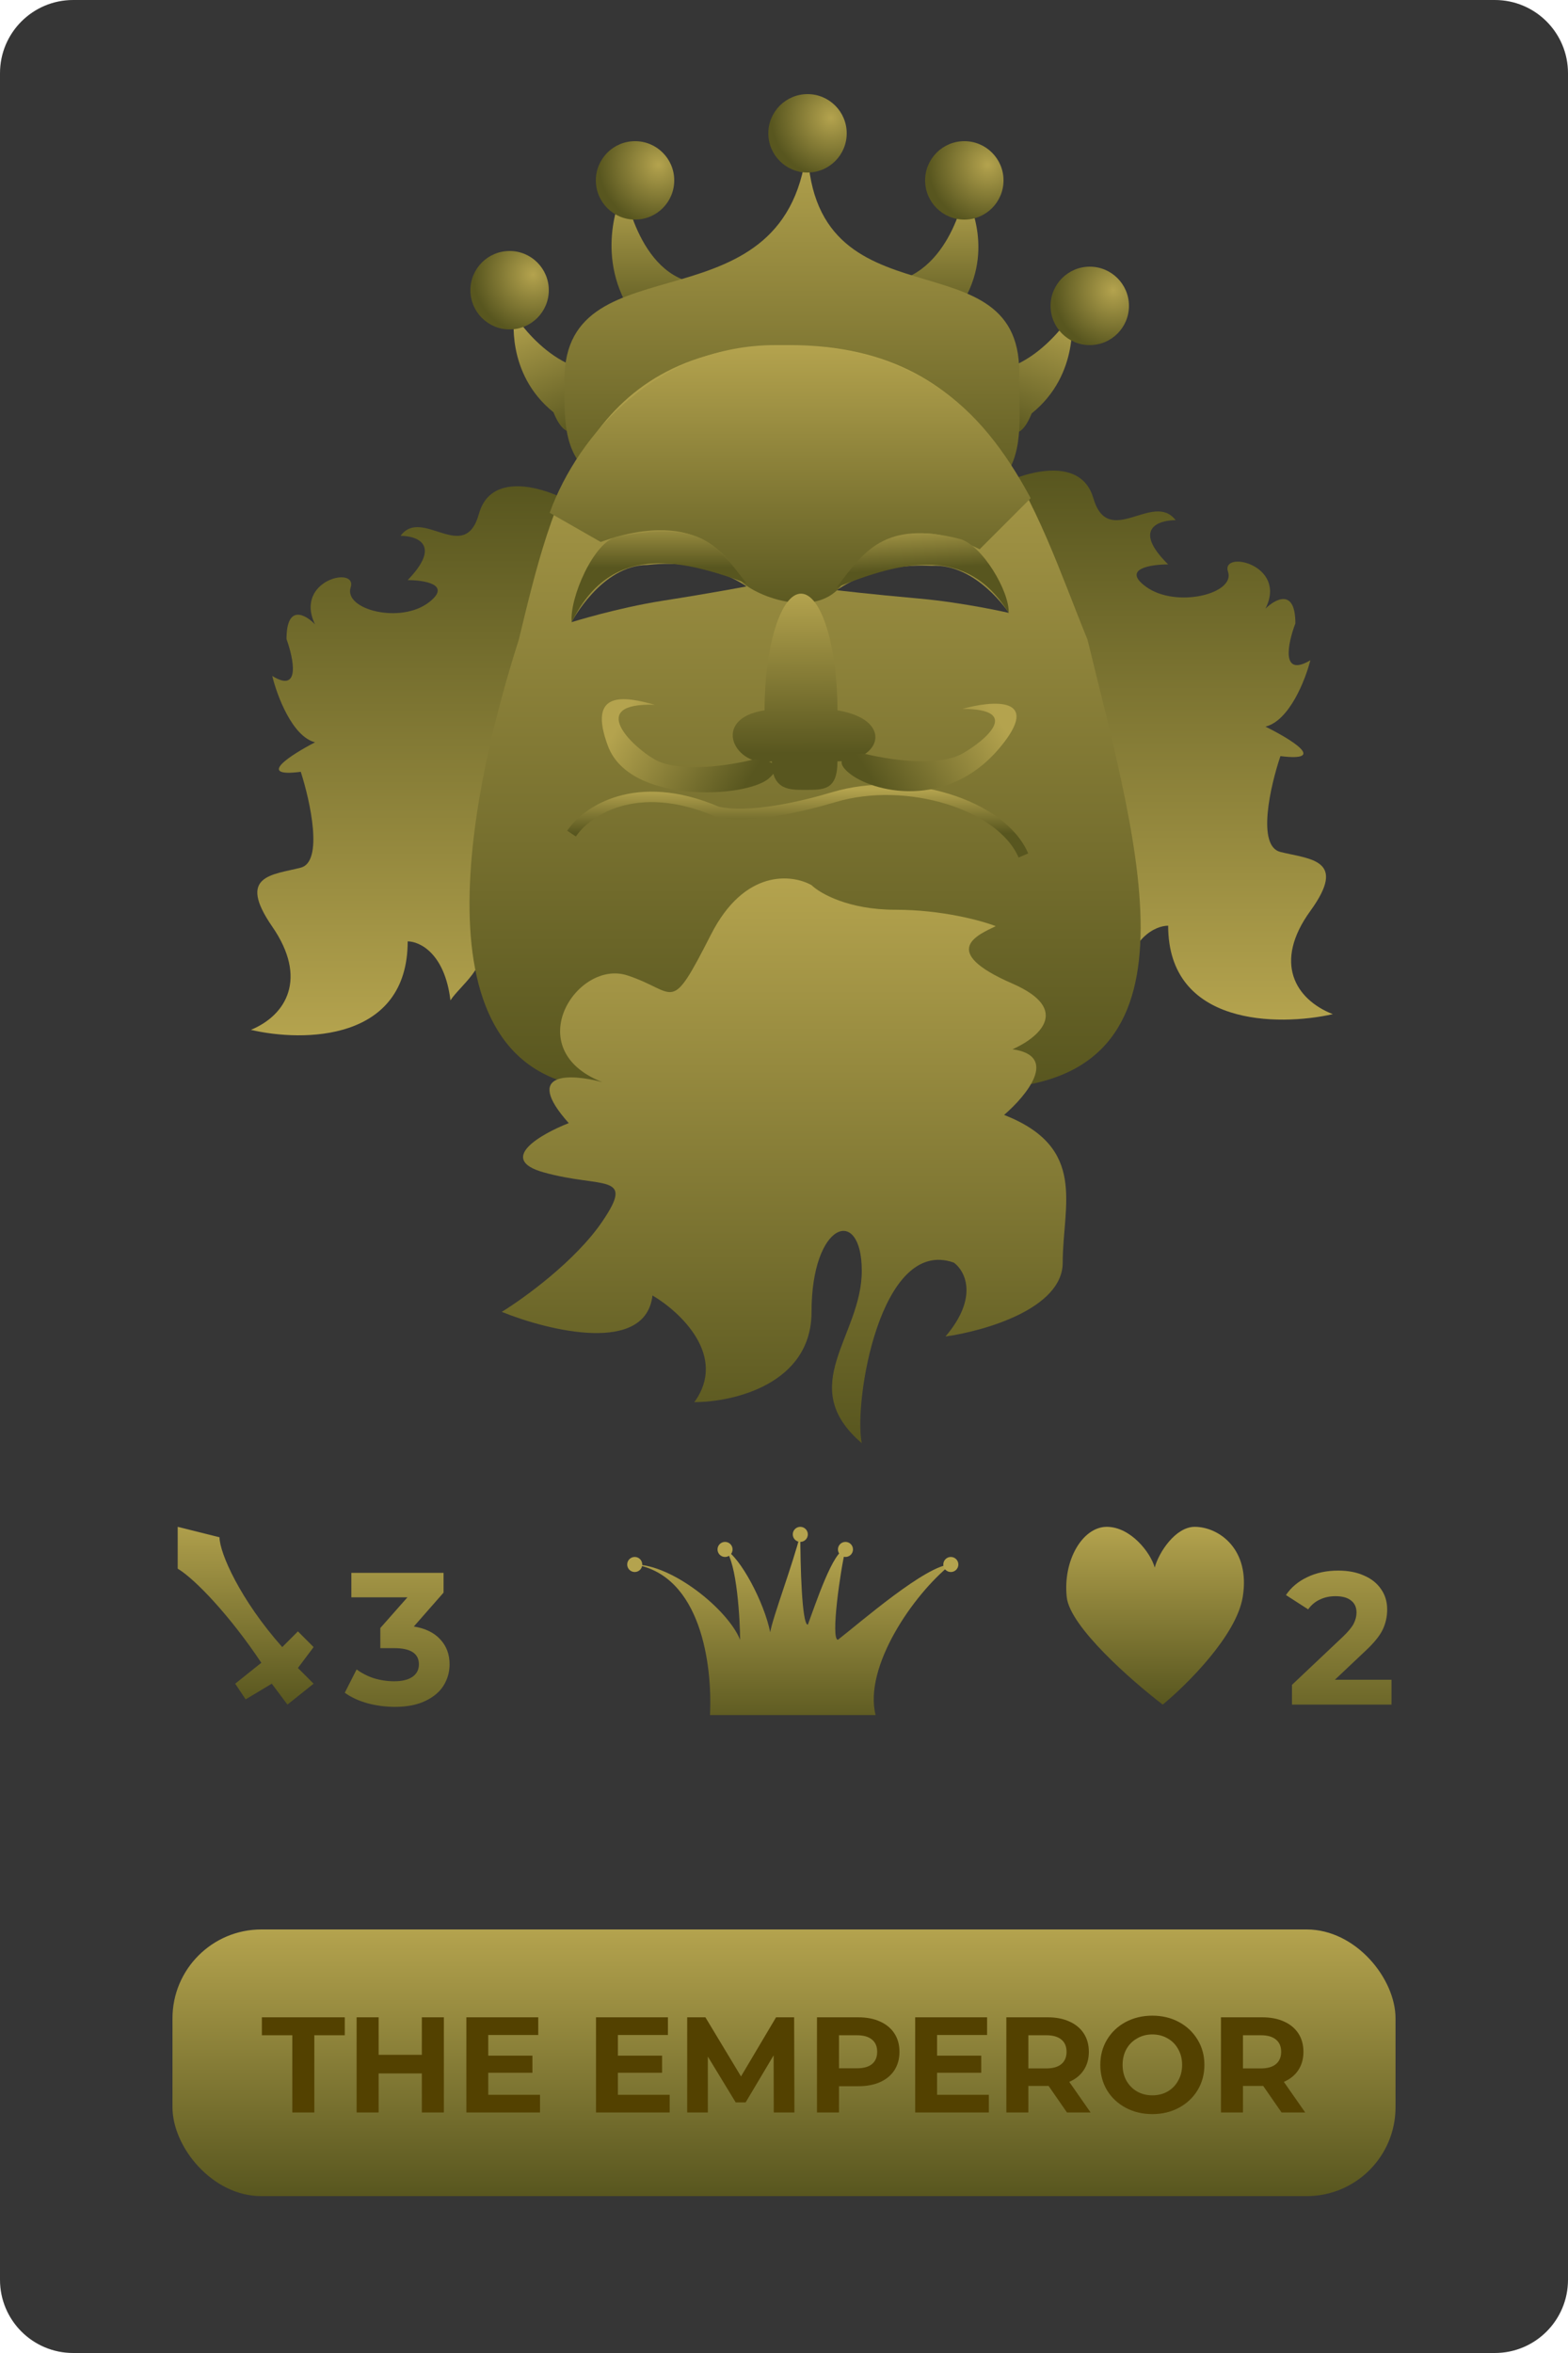 <svg width="150" height="225" viewBox="0 0 150 225" fill="none" xmlns="http://www.w3.org/2000/svg">
<path d="M0 7C0 3.134 3.134 0 7 0H143C146.866 0 150 3.134 150 7V218C150 221.866 146.866 225 143 225H7C3.134 225 0 221.866 0 218V7Z" fill="#363636"/>
<rect x="16.5" y="184.5" width="117" height="25.5" rx="8.5" fill="url(#paint0_linear_9_264)"/>
<path d="M27.964 194.616H25.052V192.9H32.982V194.616H30.07V202H27.964V194.616ZM42.461 192.9V202H40.355V198.269H36.221V202H34.115V192.9H36.221V196.488H40.355V192.9H42.461ZM51.66 200.31V202H44.614V192.9H51.491V194.59H46.707V196.566H50.932V198.204H46.707V200.31H51.66ZM64.064 200.31V202H57.017V192.9H63.895V194.59H59.111V196.566H63.336V198.204H59.111V200.31H64.064ZM74.02 202L74.007 196.54L71.329 201.038H70.38L67.715 196.657V202H65.739V192.9H67.481L70.887 198.555L74.241 192.9H75.97L75.996 202H74.02ZM82.094 192.9C82.9 192.9 83.598 193.034 84.187 193.303C84.785 193.572 85.245 193.953 85.565 194.447C85.886 194.941 86.046 195.526 86.046 196.202C86.046 196.869 85.886 197.454 85.565 197.957C85.245 198.451 84.785 198.832 84.187 199.101C83.598 199.361 82.9 199.491 82.094 199.491H80.261V202H78.155V192.9H82.094ZM81.977 197.775C82.61 197.775 83.091 197.641 83.42 197.372C83.749 197.095 83.914 196.705 83.914 196.202C83.914 195.691 83.749 195.301 83.42 195.032C83.091 194.755 82.61 194.616 81.977 194.616H80.261V197.775H81.977ZM94.596 200.31V202H87.55V192.9H94.427V194.59H89.643V196.566H93.868V198.204H89.643V200.31H94.596ZM102.069 202L100.314 199.465H100.21H98.377V202H96.271V192.9H100.21C101.016 192.9 101.714 193.034 102.303 193.303C102.901 193.572 103.361 193.953 103.681 194.447C104.002 194.941 104.162 195.526 104.162 196.202C104.162 196.878 103.998 197.463 103.668 197.957C103.348 198.442 102.888 198.815 102.29 199.075L104.331 202H102.069ZM102.03 196.202C102.03 195.691 101.866 195.301 101.536 195.032C101.207 194.755 100.726 194.616 100.093 194.616H98.377V197.788H100.093C100.726 197.788 101.207 197.649 101.536 197.372C101.866 197.095 102.03 196.705 102.03 196.202ZM110.238 202.156C109.293 202.156 108.44 201.952 107.677 201.545C106.923 201.138 106.329 200.579 105.896 199.868C105.471 199.149 105.259 198.343 105.259 197.45C105.259 196.557 105.471 195.756 105.896 195.045C106.329 194.326 106.923 193.762 107.677 193.355C108.44 192.948 109.293 192.744 110.238 192.744C111.183 192.744 112.032 192.948 112.786 193.355C113.54 193.762 114.134 194.326 114.567 195.045C115 195.756 115.217 196.557 115.217 197.45C115.217 198.343 115 199.149 114.567 199.868C114.134 200.579 113.54 201.138 112.786 201.545C112.032 201.952 111.183 202.156 110.238 202.156ZM110.238 200.362C110.775 200.362 111.261 200.241 111.694 199.998C112.127 199.747 112.465 199.4 112.708 198.958C112.959 198.516 113.085 198.013 113.085 197.45C113.085 196.887 112.959 196.384 112.708 195.942C112.465 195.5 112.127 195.158 111.694 194.915C111.261 194.664 110.775 194.538 110.238 194.538C109.701 194.538 109.215 194.664 108.782 194.915C108.349 195.158 108.006 195.5 107.755 195.942C107.512 196.384 107.391 196.887 107.391 197.45C107.391 198.013 107.512 198.516 107.755 198.958C108.006 199.4 108.349 199.747 108.782 199.998C109.215 200.241 109.701 200.362 110.238 200.362ZM122.598 202L120.843 199.465H120.739H118.906V202H116.8V192.9H120.739C121.545 192.9 122.242 193.034 122.832 193.303C123.43 193.572 123.889 193.953 124.21 194.447C124.53 194.941 124.691 195.526 124.691 196.202C124.691 196.878 124.526 197.463 124.197 197.957C123.876 198.442 123.417 198.815 122.819 199.075L124.86 202H122.598ZM122.559 196.202C122.559 195.691 122.394 195.301 122.065 195.032C121.735 194.755 121.254 194.616 120.622 194.616H118.906V197.788H120.622C121.254 197.788 121.735 197.649 122.065 197.372C122.394 197.095 122.559 196.705 122.559 196.202Z" fill="#534100"/>
<path d="M54 47.716C51.727 46.541 46.909 45.178 45.818 49.126C44.455 54.061 40.364 48.421 38.318 51.241C39.909 51.241 42.273 52.087 39 55.471C40.591 55.471 43.227 55.894 41.045 57.586C38.318 59.702 32.864 58.291 33.545 56.176C34.227 54.061 28.091 55.471 30.136 59.702C29.227 58.761 27.409 57.727 27.409 61.111C28.091 62.992 28.773 66.329 26.045 64.637C26.5 66.517 27.954 70.418 30.136 70.982C27.864 72.157 24.409 74.366 28.773 73.802C29.682 76.622 30.954 82.403 28.773 82.967C26.045 83.672 22.636 83.672 26.045 88.607C29.454 93.542 27.409 97.067 24 98.477C29 99.652 39 99.605 39 90.017C40.136 90.017 42.545 91.145 43.091 95.657C44 94.247 46.909 92.273 45.818 90.017C47.409 77.797 51.273 52.228 54 47.716Z" fill="url(#paint1_linear_9_264)"/>
<path d="M96 46.216C98.386 45.041 103.445 43.678 104.591 47.626C106.023 52.561 110.318 46.921 112.466 49.741C110.795 49.741 108.314 50.587 111.75 53.971C110.08 53.971 107.311 54.394 109.602 56.086C112.466 58.202 118.193 56.791 117.477 54.676C116.761 52.561 123.205 53.971 121.057 58.202C122.011 57.261 123.92 56.227 123.92 59.611C123.205 61.492 122.489 64.829 125.352 63.137C124.875 65.017 123.348 68.918 121.057 69.482C123.443 70.657 127.07 72.866 122.489 72.302C121.534 75.122 120.198 80.903 122.489 81.467C125.352 82.172 128.932 82.172 125.352 87.107C121.773 92.042 123.92 95.567 127.5 96.977C122.25 98.152 111.75 98.105 111.75 88.517C110.557 88.517 108.027 89.645 107.455 94.157C106.5 92.747 103.445 90.773 104.591 88.517C102.92 76.297 98.864 50.728 96 46.216Z" fill="url(#paint2_linear_9_264)"/>
<path d="M92.285 28.593C92.285 31.906 90.606 31.171 88.535 31.171C86.464 31.171 83.982 30.406 83.982 27.093C90.75 27.093 92.285 18.421 92.285 18.421C92.285 18.421 95.232 23.343 92.285 28.593Z" fill="url(#paint3_linear_9_264)"/>
<path d="M98.692 39.534C97.456 42.608 96.172 41.3 94.25 40.528C92.329 39.756 90.311 38.12 91.547 35.046C97.827 37.57 102.485 30.096 102.485 30.096C102.485 30.096 103.384 35.762 98.692 39.534Z" fill="url(#paint4_linear_9_264)"/>
<path d="M59.726 28.711C59.726 32.201 61.298 31.427 63.237 31.427C65.176 31.427 67.5 30.621 67.5 27.132C61.163 27.132 59.726 18 59.726 18C59.726 18 56.967 23.183 59.726 28.711Z" fill="url(#paint5_linear_9_264)"/>
<path d="M52.949 39.425C54.17 42.463 55.438 41.171 57.337 40.408C59.235 39.645 61.229 38.029 60.008 34.991C53.803 37.485 49.201 30.101 49.201 30.101C49.201 30.101 48.312 35.698 52.949 39.425Z" fill="url(#paint6_linear_9_264)"/>
<path d="M97.48 36.276C97.48 43.579 99.75 51 75.74 49.5C53.25 48.75 54 43.579 54 36.276C54 22.574 75.74 32.125 77.24 13.5C77.24 32.125 98.23 21.839 97.48 36.276Z" fill="url(#paint7_linear_9_264)"/>
<path d="M104.034 61.163C109.002 81.571 115.974 104.113 93.664 104.113C82.006 104.113 67.352 104.113 58.698 104.113C39.383 104.113 44.45 77.357 49.631 61.163C52.869 47.786 56.222 33 75.537 33C94.852 33 98.853 48.49 104.034 61.163Z" fill="url(#paint8_linear_9_264)"/>
<path d="M57.465 51.824L52.584 49.035C55.373 41.366 62.987 33 74.197 33C87.444 33 93.718 38.578 98.599 47.641L93.718 52.521C86.746 49.035 83.612 52.081 80.472 56.007C77.683 59.493 71.335 56.557 70.711 55.31C70.014 53.916 67.225 48.338 57.465 51.824Z" fill="url(#paint9_linear_9_264)"/>
<path d="M71.408 56.076C71.408 56.076 68.161 56.698 63.406 57.443C59.041 58.126 54.676 59.493 54.676 59.493C54.676 59.493 57.531 54.025 61.951 54.025C67.771 53.342 71.408 56.076 71.408 56.076Z" fill="#363636"/>
<path d="M71.408 55.775C64.81 53.311 58.327 52.056 54.693 59.493C54.451 57.262 56.796 51.749 59.054 51.313C67.225 49.732 68.501 52.056 71.408 55.775Z" fill="url(#paint10_linear_9_264)"/>
<path d="M80.06 56.439C80.06 56.439 83.249 56.822 87.911 57.235C92.189 57.614 96.507 58.605 96.507 58.605C96.507 58.605 93.419 53.869 89.126 54.104C83.435 53.802 80.06 56.439 80.06 56.439Z" fill="#363636"/>
<path d="M80.043 56.17C86.309 53.617 92.532 52.151 96.49 58.605C96.597 56.598 93.954 52.071 91.784 51.525C84.655 49.732 82.651 52.692 80.043 56.17Z" fill="url(#paint11_linear_9_264)"/>
<path d="M80.114 67.921C85.565 68.83 84.297 72.802 80.114 72.802C80.114 75.59 78.79 75.528 76.986 75.528C75.592 75.528 73.839 75.59 73.839 72.802C70.353 73.499 67.853 68.735 73.142 67.921C73.142 61.761 74.703 56.766 76.628 56.766C78.553 56.766 80.114 61.761 80.114 67.921Z" fill="url(#paint12_linear_9_264)"/>
<path d="M54.676 79.711C56.07 77.62 60.811 74.273 68.62 77.62C71.641 78.317 76.66 77.16 79.775 76.225C86.746 74.134 95.81 76.922 97.901 81.803" stroke="url(#paint13_linear_9_264)"/>
<path d="M82.643 72.064C86.022 72.879 90.07 73.182 92.057 72.064C94.23 70.843 97.851 67.789 92.057 67.789C94.954 66.974 99.734 66.567 95.678 71.454C90.609 77.562 83.367 75.729 81.195 73.897C79.456 72.431 81.436 72.064 82.643 72.064Z" fill="url(#paint14_linear_9_264)"/>
<path d="M72.064 72.632C68.685 73.447 64.638 73.75 62.65 72.632C60.477 71.411 56.07 67.162 62.65 67.397C59.753 66.582 56.137 65.945 58.162 71.345C60.254 76.922 71.34 76.297 73.513 74.465C75.251 72.999 73.272 72.632 72.064 72.632Z" fill="url(#paint15_linear_9_264)"/>
<path d="M77.634 84.639C75.765 83.593 71.227 83.07 68.023 89.348C64.019 97.195 64.819 94.841 60.014 93.271C55.208 91.702 49.602 100.334 57.611 103.473C54.674 102.688 49.922 102.374 54.407 107.396C51.738 108.442 47.52 110.849 52.005 112.104C57.611 113.674 60.815 112.104 57.611 116.813C55.048 120.579 50.136 124.137 48 125.445C52.539 127.276 61.776 129.525 62.417 123.875C65.086 125.445 69.625 129.682 66.421 134.076C70.159 134.076 77.634 132.35 77.634 125.445C77.634 116.813 82.44 115.243 82.44 121.521C82.44 127.799 76.032 132.507 82.44 138C81.639 134.076 84.202 118.225 91.25 120.736C92.318 121.521 93.653 124.032 90.449 127.799C94.187 127.276 101.662 125.131 101.662 120.736C101.662 115.243 104.065 109.75 96.056 106.611C98.191 104.78 101.342 100.961 96.856 100.334C99.259 99.287 102.623 96.567 96.856 94.056C89.648 90.917 93.653 89.348 95.255 88.563C93.92 88.04 90.129 86.993 85.644 86.993C81.158 86.993 78.435 85.424 77.634 84.639Z" fill="url(#paint16_linear_9_264)"/>
<circle cx="77.25" cy="12.75" r="3.75" fill="url(#paint17_radial_9_264)"/>
<circle cx="60.75" cy="17.25" r="3.75" fill="url(#paint18_radial_9_264)"/>
<circle cx="92.25" cy="17.25" r="3.75" fill="url(#paint19_radial_9_264)"/>
<circle cx="104.25" cy="29.25" r="3.75" fill="url(#paint20_radial_9_264)"/>
<circle cx="48.75" cy="27.75" r="3.75" fill="url(#paint21_radial_9_264)"/>
<path d="M17 146V150C18.667 151 22 154.5 25 159L22.5 161L23.5 162.5L26 161L27.5 163L30 161L28.5 159.5L30 157.5L28.5 156L27 157.5C23 153 21 148.5 21 147L17 146Z" fill="url(#paint22_linear_9_264)"/>
<path d="M39.588 155.53C40.692 155.71 41.538 156.124 42.126 156.772C42.714 157.408 43.008 158.2 43.008 159.148C43.008 159.88 42.816 160.558 42.432 161.182C42.048 161.794 41.46 162.286 40.668 162.658C39.888 163.03 38.928 163.216 37.788 163.216C36.9 163.216 36.024 163.102 35.16 162.874C34.308 162.634 33.582 162.298 32.982 161.866L34.116 159.634C34.596 159.994 35.148 160.276 35.772 160.48C36.408 160.672 37.056 160.768 37.716 160.768C38.448 160.768 39.024 160.63 39.444 160.354C39.864 160.066 40.074 159.664 40.074 159.148C40.074 158.116 39.288 157.6 37.716 157.6H36.384V155.674L38.976 152.74H33.612V150.4H42.432V152.29L39.588 155.53Z" fill="url(#paint23_linear_9_264)"/>
<path d="M133.116 160.624V163H123.594V161.11L128.454 156.52C128.97 156.028 129.318 155.608 129.498 155.26C129.678 154.9 129.768 154.546 129.768 154.198C129.768 153.694 129.594 153.31 129.246 153.046C128.91 152.77 128.412 152.632 127.752 152.632C127.2 152.632 126.702 152.74 126.258 152.956C125.814 153.16 125.442 153.472 125.142 153.892L123.018 152.524C123.51 151.792 124.188 151.222 125.052 150.814C125.916 150.394 126.906 150.184 128.022 150.184C128.958 150.184 129.774 150.34 130.47 150.652C131.178 150.952 131.724 151.384 132.108 151.948C132.504 152.5 132.702 153.154 132.702 153.91C132.702 154.594 132.558 155.236 132.27 155.836C131.982 156.436 131.424 157.12 130.596 157.888L127.698 160.624H133.116Z" fill="url(#paint24_linear_9_264)"/>
<path d="M111.23 163C108.297 160.757 102.355 155.562 102.049 152.729C101.666 149.188 103.579 146 105.874 146C108.169 146 110.082 148.479 110.465 149.896C110.847 148.448 112.454 146 114.29 146C116.585 146 119.645 148.125 118.88 152.729C118.268 156.412 113.525 161.111 111.23 163Z" fill="url(#paint25_linear_9_264)"/>
<path d="M67.92 164C68.16 159.2 67.058 150.656 60.72 149.6C64.32 149.6 69.648 153.92 70.8 156.8C70.8 155.12 70.512 149.312 69.36 148.16C70.8 148.88 73.104 153.2 73.68 156.08C73.92 154.64 75.84 149.6 76.56 146.72C76.56 149.6 76.704 155.36 77.28 155.36C78 153.44 79.728 148.16 80.88 148.16C80.4 150.08 79.44 156.8 80.16 156.8C82.32 155.12 88.656 149.6 90.96 149.6C87.36 152.48 82.608 159.392 83.76 164H67.92Z" fill="url(#paint26_linear_9_264)"/>
<circle cx="60.72" cy="149.6" r="0.72" fill="#B4A34E"/>
<circle cx="69.36" cy="148.16" r="0.72" fill="#B4A34E"/>
<circle cx="76.56" cy="146.72" r="0.72" fill="#B4A34E"/>
<circle cx="80.88" cy="148.16" r="0.72" fill="#B4A34E"/>
<circle cx="90.96" cy="149.6" r="0.72" fill="#B4A34E"/>
<defs>
<linearGradient id="paint0_linear_9_264" x1="75" y1="184.5" x2="75" y2="210" gradientUnits="userSpaceOnUse">
<stop stop-color="#B4A34E"/>
<stop offset="1" stop-color="#58561F"/>
</linearGradient>
<linearGradient id="paint1_linear_9_264" x1="39" y1="46.5" x2="39" y2="99" gradientUnits="userSpaceOnUse">
<stop stop-color="#58561F"/>
<stop offset="1" stop-color="#B4A34E"/>
</linearGradient>
<linearGradient id="paint2_linear_9_264" x1="111.75" y1="45" x2="111.75" y2="97.5" gradientUnits="userSpaceOnUse">
<stop stop-color="#58561F"/>
<stop offset="1" stop-color="#B4A34E"/>
</linearGradient>
<linearGradient id="paint3_linear_9_264" x1="88.788" y1="18.421" x2="88.788" y2="31.241" gradientUnits="userSpaceOnUse">
<stop stop-color="#B4A34E"/>
<stop offset="1" stop-color="#58561F"/>
</linearGradient>
<linearGradient id="paint4_linear_9_264" x1="99.24" y1="28.792" x2="94.46" y2="40.687" gradientUnits="userSpaceOnUse">
<stop stop-color="#B4A34E"/>
<stop offset="1" stop-color="#58561F"/>
</linearGradient>
<linearGradient id="paint5_linear_9_264" x1="63" y1="18" x2="63" y2="31.5" gradientUnits="userSpaceOnUse">
<stop stop-color="#B4A34E"/>
<stop offset="1" stop-color="#58561F"/>
</linearGradient>
<linearGradient id="paint6_linear_9_264" x1="52.406" y1="28.812" x2="57.13" y2="40.565" gradientUnits="userSpaceOnUse">
<stop stop-color="#B4A34E"/>
<stop offset="1" stop-color="#58561F"/>
</linearGradient>
<linearGradient id="paint7_linear_9_264" x1="75.767" y1="13.5" x2="75.767" y2="49.695" gradientUnits="userSpaceOnUse">
<stop stop-color="#B4A34E"/>
<stop offset="1" stop-color="#58561F"/>
</linearGradient>
<linearGradient id="paint8_linear_9_264" x1="77.017" y1="33" x2="77.017" y2="104.113" gradientUnits="userSpaceOnUse">
<stop stop-color="#B4A34E"/>
<stop offset="1" stop-color="#58561F"/>
</linearGradient>
<linearGradient id="paint9_linear_9_264" x1="75.591" y1="33" x2="75.591" y2="58.742" gradientUnits="userSpaceOnUse">
<stop stop-color="#B4A34E"/>
<stop offset="1" stop-color="#58561F"/>
</linearGradient>
<linearGradient id="paint10_linear_9_264" x1="61.234" y1="49.082" x2="61.234" y2="54.287" gradientUnits="userSpaceOnUse">
<stop stop-color="#B4A34E"/>
<stop offset="1" stop-color="#58561F"/>
</linearGradient>
<linearGradient id="paint11_linear_9_264" x1="89.537" y1="49.647" x2="89.791" y2="54.303" gradientUnits="userSpaceOnUse">
<stop stop-color="#B4A34E"/>
<stop offset="1" stop-color="#58561F"/>
</linearGradient>
<linearGradient id="paint12_linear_9_264" x1="76.919" y1="56.766" x2="76.986" y2="72.042" gradientUnits="userSpaceOnUse">
<stop stop-color="#B4A34E"/>
<stop offset="1" stop-color="#58561F"/>
</linearGradient>
<linearGradient id="paint13_linear_9_264" x1="76.289" y1="75.523" x2="76.289" y2="79.711" gradientUnits="userSpaceOnUse">
<stop stop-color="#B4A34E"/>
<stop offset="1" stop-color="#58561F"/>
</linearGradient>
<linearGradient id="paint14_linear_9_264" x1="95.678" y1="69.01" x2="84.371" y2="76.108" gradientUnits="userSpaceOnUse">
<stop stop-color="#B4A34E"/>
<stop offset="1" stop-color="#58561F"/>
</linearGradient>
<linearGradient id="paint15_linear_9_264" x1="59.029" y1="69.578" x2="70.336" y2="76.676" gradientUnits="userSpaceOnUse">
<stop stop-color="#B4A34E"/>
<stop offset="1" stop-color="#58561F"/>
</linearGradient>
<linearGradient id="paint16_linear_9_264" x1="75" y1="84" x2="75" y2="138" gradientUnits="userSpaceOnUse">
<stop stop-color="#B4A34E"/>
<stop offset="1" stop-color="#58561F"/>
</linearGradient>
<radialGradient id="paint17_radial_9_264" cx="0" cy="0" r="1" gradientUnits="userSpaceOnUse" gradientTransform="translate(79.5 11.25) rotate(113.199) scale(5.712)">
<stop stop-color="#B4A34E"/>
<stop offset="1" stop-color="#58561F"/>
</radialGradient>
<radialGradient id="paint18_radial_9_264" cx="0" cy="0" r="1" gradientUnits="userSpaceOnUse" gradientTransform="translate(63 15.75) rotate(113.199) scale(5.712)">
<stop stop-color="#B4A34E"/>
<stop offset="1" stop-color="#58561F"/>
</radialGradient>
<radialGradient id="paint19_radial_9_264" cx="0" cy="0" r="1" gradientUnits="userSpaceOnUse" gradientTransform="translate(94.5 15.75) rotate(113.199) scale(5.712)">
<stop stop-color="#B4A34E"/>
<stop offset="1" stop-color="#58561F"/>
</radialGradient>
<radialGradient id="paint20_radial_9_264" cx="0" cy="0" r="1" gradientUnits="userSpaceOnUse" gradientTransform="translate(106.5 27.75) rotate(113.199) scale(5.712)">
<stop stop-color="#B4A34E"/>
<stop offset="1" stop-color="#58561F"/>
</radialGradient>
<radialGradient id="paint21_radial_9_264" cx="0" cy="0" r="1" gradientUnits="userSpaceOnUse" gradientTransform="translate(51 26.25) rotate(113.199) scale(5.712)">
<stop stop-color="#B4A34E"/>
<stop offset="1" stop-color="#58561F"/>
</radialGradient>
<linearGradient id="paint22_linear_9_264" x1="24.25" y1="145" x2="24.25" y2="163" gradientUnits="userSpaceOnUse">
<stop stop-color="#B4A34E"/>
<stop offset="1" stop-color="#58561F"/>
</linearGradient>
<linearGradient id="paint23_linear_9_264" x1="38.5" y1="146" x2="38.5" y2="168" gradientUnits="userSpaceOnUse">
<stop stop-color="#B4A34E"/>
<stop offset="1" stop-color="#58561F"/>
</linearGradient>
<linearGradient id="paint24_linear_9_264" x1="128.5" y1="146" x2="128.5" y2="168" gradientUnits="userSpaceOnUse">
<stop stop-color="#B4A34E"/>
<stop offset="1" stop-color="#58561F"/>
</linearGradient>
<linearGradient id="paint25_linear_9_264" x1="110.871" y1="145.969" x2="110.871" y2="162.969" gradientUnits="userSpaceOnUse">
<stop stop-color="#B4A34E"/>
<stop offset="1" stop-color="#58561F"/>
</linearGradient>
<linearGradient id="paint26_linear_9_264" x1="75.48" y1="148.16" x2="75.48" y2="165.44" gradientUnits="userSpaceOnUse">
<stop stop-color="#B4A34E"/>
<stop offset="1" stop-color="#58561F"/>
</linearGradient>
</defs>
</svg>
